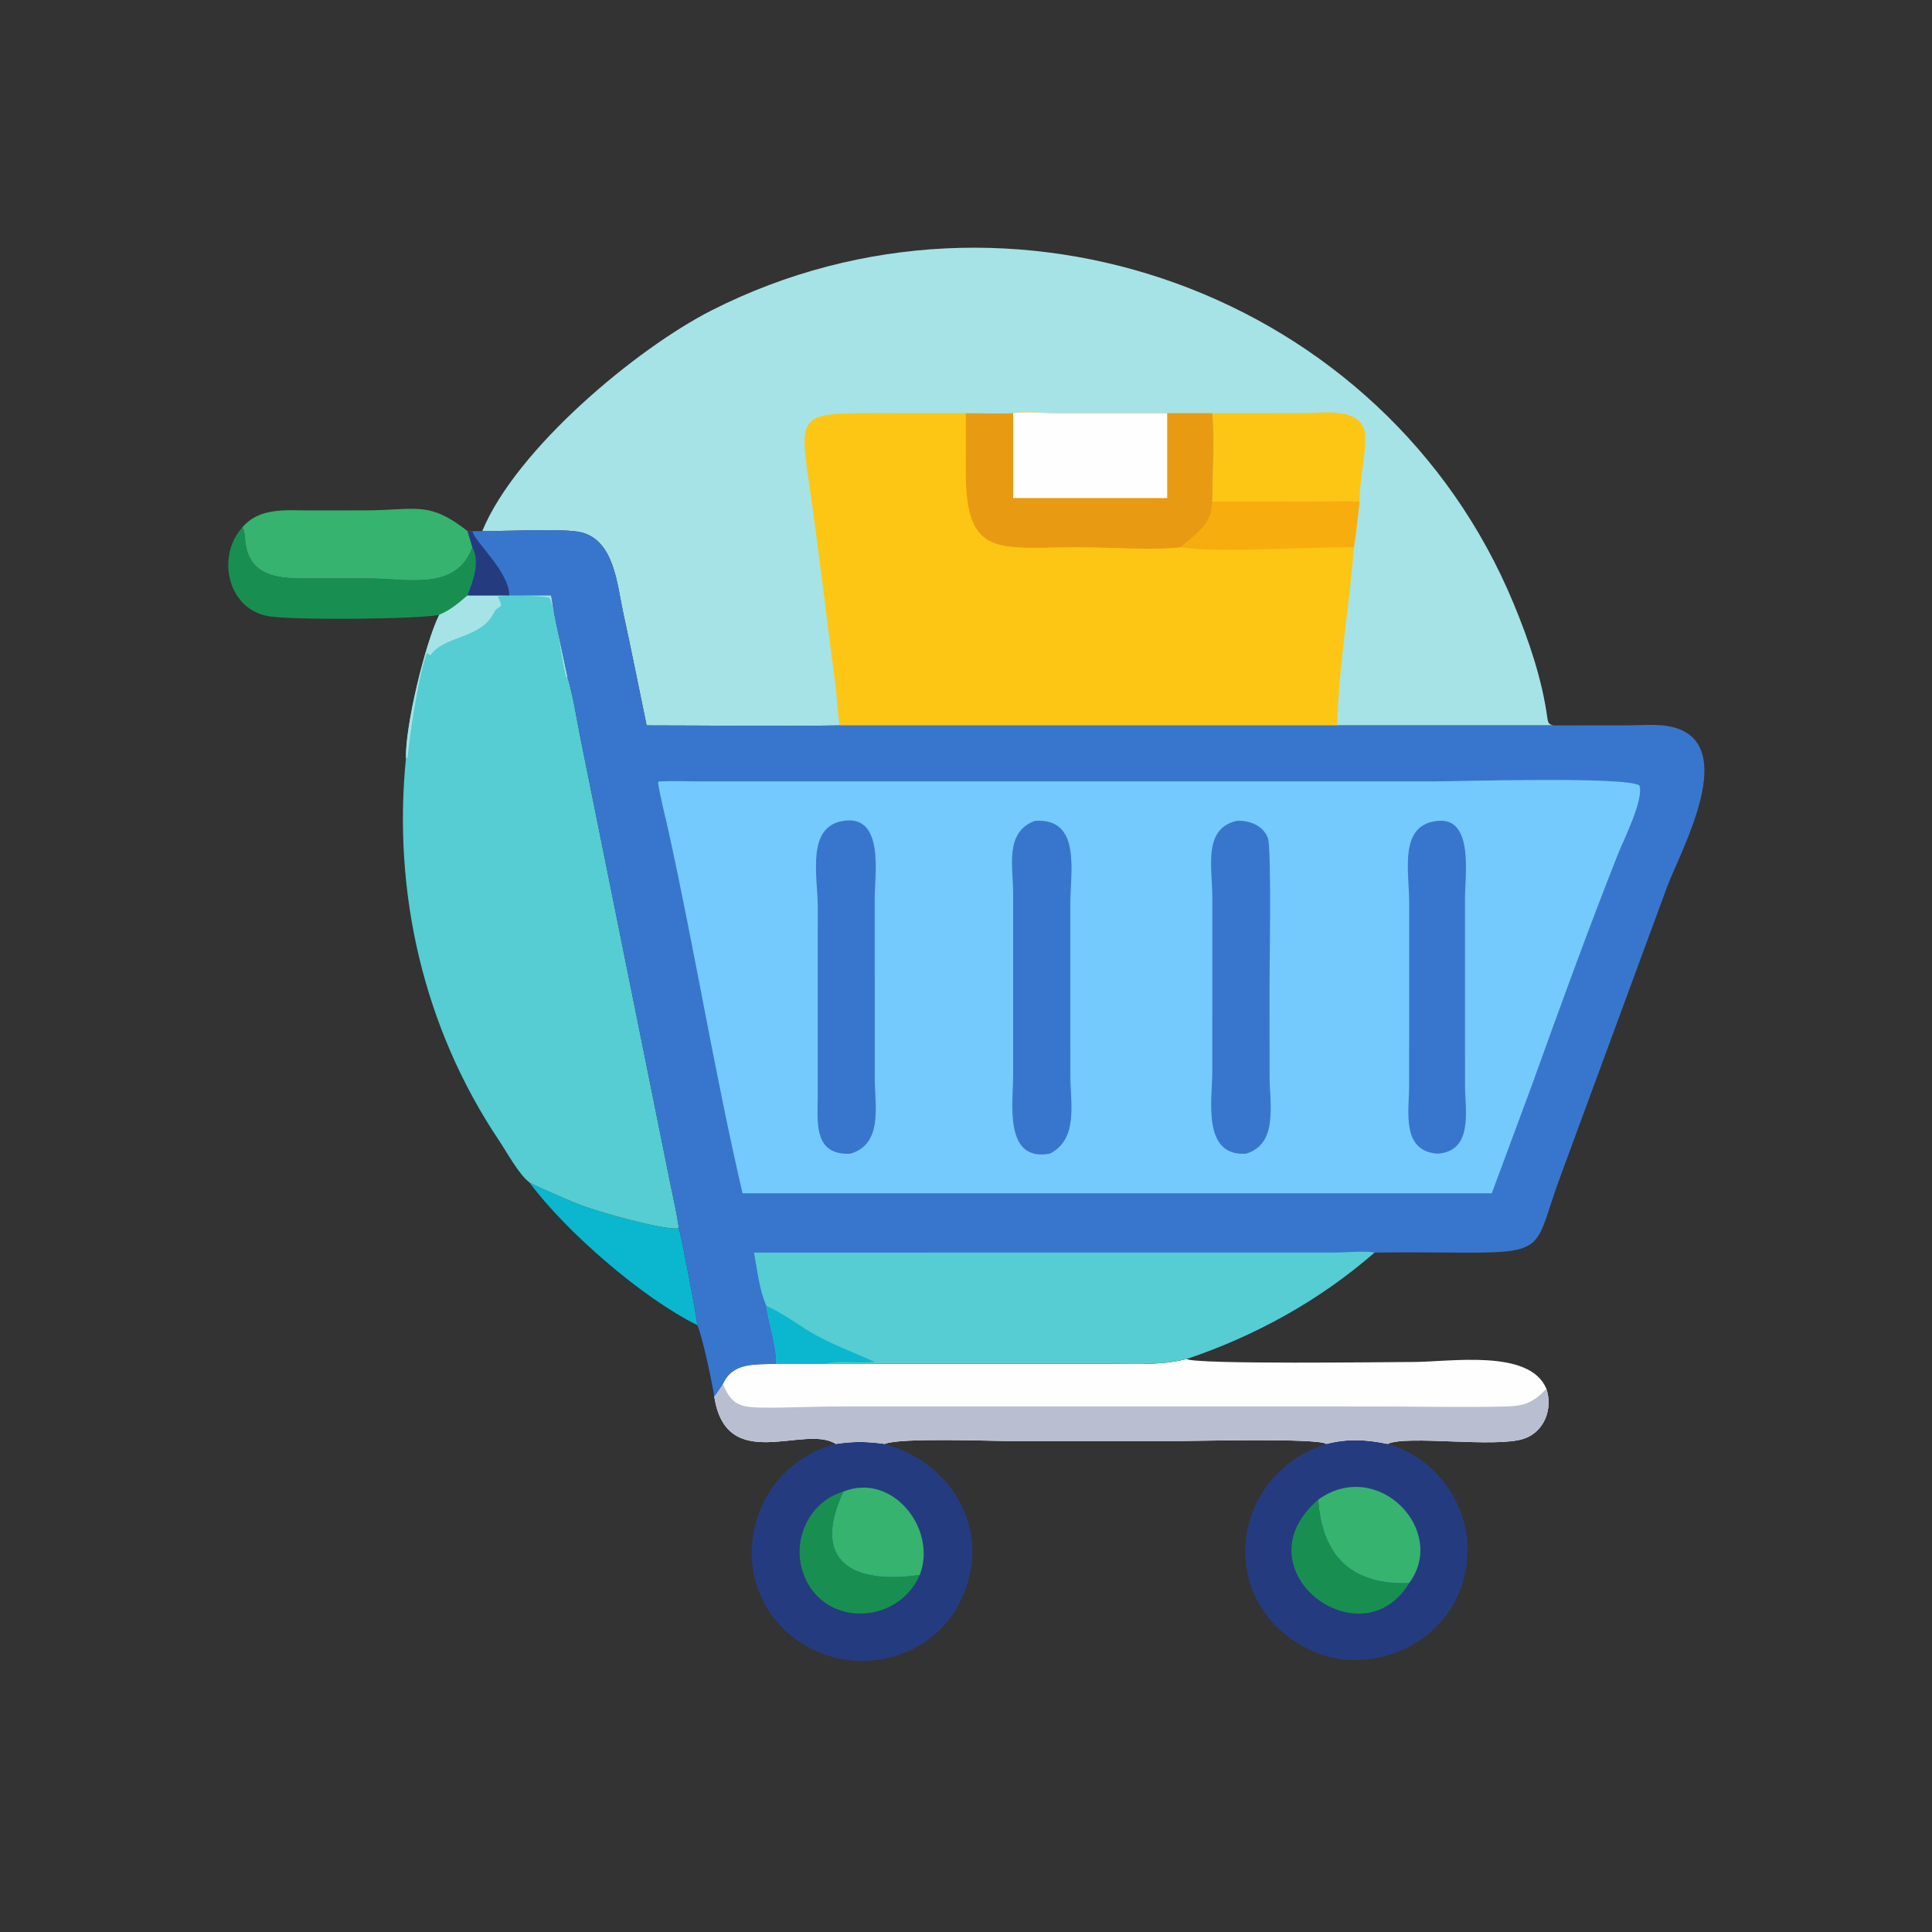 <svg version="1.1" xmlns="http://www.w3.org/2000/svg" style="display: block;" viewBox="0 0 2048 2048" width="512" height="512">
<rect x="0" y="0" width="2048" height="2048" fill="#333333" stroke="none"/>
<path transform="translate(0,0)" fill="rgb(10,183,206)" d="M 561.183 1253.4 C 571.233 1258.88 599.501 1270.77 610.564 1275.44 C 632.037 1284.52 704.766 1304.3 718.772 1302.1 L 719.491 1301.18 C 722.499 1312.22 739.477 1398.99 738.995 1404.56 C 681.029 1376.07 599.534 1305.26 561.183 1253.4 z"/>
<path transform="translate(0,0)" fill="rgb(24,143,81)" d="M 256.811 559.218 C 259.758 563.183 259.442 568.983 259.988 573.875 C 264.743 616.409 304.008 613.095 336.383 613.117 L 390.014 613.134 C 431.934 613.144 483.358 627.169 500.814 580.157 C 509.234 596.134 501.53 615.47 495.68 631.105 C 486.02 639.394 477.509 646.768 465.602 651.693 C 447.336 656.311 307.632 657.85 283.202 652.937 C 240.549 644.359 229.607 589.028 256.811 559.218 z"/>
<path transform="translate(0,0)" fill="rgb(54,179,110)" d="M 256.811 559.218 C 274.759 537.657 302.839 541.076 327.931 541.053 L 387.357 541.018 C 440.576 541.014 453.896 530.221 495.68 563.017 L 500.814 580.157 C 483.358 627.169 431.934 613.144 390.014 613.134 L 336.383 613.117 C 304.008 613.095 264.743 616.409 259.988 573.875 C 259.442 568.983 259.758 563.183 256.811 559.218 z"/>
<path transform="translate(0,0)" fill="rgb(37,59,128)" d="M 885.975 1530.63 C 904.255 1527.78 919.588 1528 937.87 1530.63 C 1013.23 1551.48 1055.08 1629.44 1015.49 1702.2 C 985.145 1757.96 911.571 1776.59 856.798 1745.97 C 762.19 1693.08 785.309 1557.37 885.975 1530.63 z"/>
<path transform="translate(0,0)" fill="rgb(24,143,81)" d="M 975.02 1669.46 C 950.885 1724.59 868.629 1725.25 850.418 1664.42 C 840.109 1629.98 859.02 1591.3 893.977 1581.21 C 859.874 1654.5 902.634 1679.95 975.02 1669.46 z"/>
<path transform="translate(0,0)" fill="rgb(54,179,110)" d="M 893.977 1581.21 C 945.409 1560.18 993.873 1620.35 975.02 1669.46 C 902.634 1679.95 859.874 1654.5 893.977 1581.21 z"/>
<path transform="translate(0,0)" fill="rgb(37,59,128)" d="M 1406.01 1530.63 C 1428.76 1524.85 1448.11 1525.93 1471 1530.63 C 1540.33 1550.99 1576.21 1629.19 1543.44 1695.25 C 1515.53 1751.49 1442.8 1776.16 1386.64 1747.99 C 1287.1 1698.05 1303.71 1563.35 1406.01 1530.63 z"/>
<path transform="translate(0,0)" fill="rgb(24,143,81)" d="M 1493.78 1678.12 C 1442.77 1762.59 1311.64 1663.51 1397.37 1589.69 C 1401.58 1649.97 1432.95 1680.22 1493.78 1678.12 z"/>
<path transform="translate(0,0)" fill="rgb(54,179,110)" d="M 1397.37 1589.69 C 1460.36 1544.5 1535.13 1622.53 1493.78 1678.12 C 1432.95 1680.22 1401.58 1649.97 1397.37 1589.69 z"/>
<path transform="translate(0,0)" fill="rgb(254,254,254)" d="M 873.444 1445.64 L 1177.7 1445.68 C 1204.85 1445.72 1231.48 1447.27 1258.02 1440.52 C 1264.45 1446.7 1477.05 1443.74 1497.36 1443.77 C 1536.61 1443.82 1621.62 1429.38 1639.22 1472.18 C 1646.32 1493.32 1637.09 1517.88 1615.28 1525.14 C 1585.22 1535.15 1491.04 1520.93 1471 1530.63 C 1448.11 1525.93 1428.76 1524.85 1406.01 1530.63 C 1396.82 1524.19 1267.96 1527.55 1249.81 1527.55 L 1070.23 1527.56 C 1049.7 1527.55 953.848 1523.78 937.87 1530.63 C 919.588 1528 904.255 1527.78 885.975 1530.63 C 852.823 1509.3 769.803 1563.67 757.161 1480.27 C 760.522 1476.15 763.343 1471.48 766.298 1467.06 C 776.708 1443.47 801.006 1446.72 822.927 1445.64 L 873.444 1445.64 z"/>
<path transform="translate(0,0)" fill="rgb(185,191,208)" d="M 757.161 1480.27 C 760.522 1476.15 763.343 1471.48 766.298 1467.06 C 774.703 1487.4 783.096 1491.6 804.349 1492.04 C 833.42 1492.64 862.851 1490.85 892.005 1490.88 L 1457.02 1490.92 C 1503.29 1490.92 1549.8 1492.04 1596.04 1490.96 C 1615.94 1490.5 1625.51 1486.71 1639.22 1472.18 C 1646.32 1493.32 1637.09 1517.88 1615.28 1525.14 C 1585.22 1535.15 1491.04 1520.93 1471 1530.63 C 1448.11 1525.93 1428.76 1524.85 1406.01 1530.63 C 1396.82 1524.19 1267.96 1527.55 1249.81 1527.55 L 1070.23 1527.56 C 1049.7 1527.55 953.848 1523.78 937.87 1530.63 C 919.588 1528 904.255 1527.78 885.975 1530.63 C 852.823 1509.3 769.803 1563.67 757.161 1480.27 z"/>
<path transform="translate(0,0)" fill="rgb(85,205,210)" d="M 495.68 631.105 L 539.907 631.105 L 584.196 631.105 C 588.706 659.991 595.568 688.691 601.492 717.328 C 607.792 738.425 611.04 761.379 615.428 783.022 L 711.122 1257.43 C 714.082 1271.89 717.611 1286.54 719.491 1301.18 L 718.772 1302.1 C 704.766 1304.3 632.037 1284.52 610.564 1275.44 C 599.501 1270.77 571.233 1258.88 561.183 1253.4 C 549.741 1244.59 537.339 1221.43 529.002 1209 C 448.931 1089.55 416.109 946.011 430.316 803.847 C 429.514 769.12 450.939 681.132 465.602 651.693 C 477.509 646.768 486.02 639.394 495.68 631.105 z"/>
<path transform="translate(0,0)" fill="rgb(165,227,231)" d="M 495.68 631.105 L 539.907 631.105 L 584.196 631.105 C 588.706 659.991 595.568 688.691 601.492 717.328 L 600.436 718.538 C 594.569 696.934 589.522 648.542 582.565 633.517 C 572.187 631.235 537.864 630.726 527.653 632.308 C 535.367 647.385 528.117 640.135 523.558 649.505 C 510.152 677.055 471.014 673.807 456.749 694.02 L 455.245 694.366 L 452.715 691.853 C 443.804 714.352 434.716 776.684 432.338 800.139 C 432.168 801.817 432.513 803.43 430.316 803.847 C 429.514 769.12 450.939 681.132 465.602 651.693 C 477.509 646.768 486.02 639.394 495.68 631.105 z"/>
<path transform="translate(0,0)" fill="rgb(165,227,231)" d="M 511.176 563.017 C 547.169 475.781 675.086 369.095 754.89 328.722 C 1072.2 168.198 1468.15 310.587 1604.5 639.814 C 1620.46 678.347 1634.6 719.513 1640.24 760.935 C 1640.94 766.01 1641.75 767.914 1646.68 768.966 L 1417.54 768.966 L 890.146 768.966 C 821.981 770.056 753.635 768.99 685.452 768.966 C 677.136 729.142 669.352 689.224 660.621 649.486 C 654.238 620.439 651.395 573.148 616.279 564.351 C 597.69 559.694 533.671 563.335 511.176 563.017 z"/>
<path transform="translate(0,0)" fill="rgb(253,198,21)" d="M 1285.08 438.018 L 1381.23 437.938 C 1403.23 437.935 1447.52 430.006 1447.26 464.605 C 1447.09 486.935 1441.11 509.028 1441.2 531.677 C 1424.23 530.678 1406.6 531.619 1389.56 531.616 L 1285.08 531.677 C 1285.06 503.277 1287.91 465.145 1285.08 438.018 z"/>
<path transform="translate(0,0)" fill="rgb(253,198,21)" d="M 1073.98 438.018 C 1088.55 435.852 1105.76 437.982 1120.67 438.007 L 1237.26 438.018 L 1285.08 438.018 C 1287.91 465.145 1285.06 503.277 1285.08 531.677 L 1389.56 531.616 C 1406.6 531.619 1424.23 530.678 1441.2 531.677 C 1439.34 547.837 1437.74 564.085 1435.23 580.157 C 1430.65 640.78 1418.55 709.502 1417.54 768.966 L 890.146 768.966 C 887.468 755.372 887.548 740.623 885.696 726.799 C 877.063 662.355 869.66 597.72 860.624 533.34 C 847.588 440.466 841.138 437.952 924.885 437.952 L 1023.86 438.018 C 1040.46 438.05 1057.43 438.861 1073.98 438.018 z"/>
<path transform="translate(0,0)" fill="rgb(248,173,14)" d="M 1285.08 531.677 L 1389.56 531.616 C 1406.6 531.619 1424.23 530.678 1441.2 531.677 C 1439.34 547.837 1437.74 564.085 1435.23 580.157 C 1388.53 579.208 1293.07 586.602 1251.96 580.157 C 1267.74 565.145 1285.08 556.49 1285.08 531.677 z"/>
<path transform="translate(0,0)" fill="rgb(232,155,18)" d="M 1073.98 438.018 C 1088.55 435.852 1105.76 437.982 1120.67 438.007 L 1237.26 438.018 L 1285.08 438.018 C 1287.91 465.145 1285.06 503.277 1285.08 531.677 C 1285.08 556.49 1267.74 565.145 1251.96 580.157 C 1220.92 583.563 1176.32 580.082 1143.66 580.106 C 1058.3 580.169 1023.49 592.577 1023.75 499.001 L 1023.86 438.018 C 1040.46 438.05 1057.43 438.861 1073.98 438.018 z"/>
<path transform="translate(0,0)" fill="rgb(254,254,254)" d="M 1073.98 438.018 C 1088.55 435.852 1105.76 437.982 1120.67 438.007 L 1237.26 438.018 L 1237.26 527.933 L 1073.98 527.933 L 1073.98 438.018 z"/>
<path transform="translate(0,0)" fill="rgb(56,118,206)" d="M 511.176 563.017 C 533.671 563.335 597.69 559.694 616.279 564.351 C 651.395 573.148 654.238 620.439 660.621 649.486 C 669.352 689.224 677.136 729.142 685.452 768.966 C 753.635 768.99 821.981 770.056 890.146 768.966 L 1417.54 768.966 L 1646.68 768.966 L 1725.18 768.873 C 1739.87 768.856 1756.75 767.132 1771.08 770.261 C 1846.15 786.642 1781.62 901.548 1767.22 940.019 L 1653.51 1248.59 C 1626.94 1320.65 1640.66 1327.95 1556.15 1327.86 C 1523.13 1327.82 1489.98 1327.18 1456.97 1327.8 C 1399.05 1378.32 1330.65 1416.12 1258.02 1440.52 C 1231.48 1447.27 1204.85 1445.72 1177.7 1445.68 L 873.444 1445.64 L 822.927 1445.64 C 801.006 1446.72 776.708 1443.47 766.298 1467.06 C 763.343 1471.48 760.522 1476.15 757.161 1480.27 C 755.221 1467.48 744.277 1414.51 738.995 1404.56 C 739.477 1398.99 722.499 1312.22 719.491 1301.18 C 717.611 1286.54 714.082 1271.89 711.122 1257.43 L 615.428 783.022 C 611.04 761.379 607.792 738.425 601.492 717.328 C 595.568 688.691 588.706 659.991 584.196 631.105 L 539.907 631.105 L 495.68 631.105 C 501.53 615.47 509.234 596.134 500.814 580.157 L 495.68 563.017 L 500.814 563.017 L 511.176 563.017 z"/>
<path transform="translate(0,0)" fill="rgb(37,59,128)" d="M 495.68 563.017 L 500.814 563.017 C 502.277 573.584 539.626 605.427 539.907 631.105 L 495.68 631.105 C 501.53 615.47 509.234 596.134 500.814 580.157 L 495.68 563.017 z"/>
<path transform="translate(0,0)" fill="rgb(85,205,210)" d="M 799.291 1327.8 L 1415.89 1327.75 C 1426.75 1327.73 1447.35 1325.71 1456.97 1327.8 C 1399.05 1378.32 1330.65 1416.12 1258.02 1440.52 C 1231.48 1447.27 1204.85 1445.72 1177.7 1445.68 L 873.444 1445.64 L 822.927 1445.64 C 823.26 1425.49 815.146 1404.38 812.384 1384.35 C 804.906 1367.28 802.714 1346.14 799.291 1327.8 z"/>
<path transform="translate(0,0)" fill="rgb(10,183,206)" d="M 812.384 1384.35 C 830.769 1392.22 847.815 1406.06 865.519 1415.73 C 885.753 1426.78 906.563 1434.14 927.238 1443.82 C 909.37 1445.58 891.235 1442.03 873.444 1445.64 L 822.927 1445.64 C 823.26 1425.49 815.146 1404.38 812.384 1384.35 z"/>
<path transform="translate(0,0)" fill="rgb(116,202,252)" d="M 698.577 828.339 C 713.882 827.641 729.523 828.326 744.859 828.328 L 1516.08 828.345 C 1544.78 828.344 1723.93 822.802 1737.78 832.628 C 1743.1 846.796 1720.43 891.867 1715 905.628 C 1683.1 986.492 1653.33 1068.27 1623.96 1150.08 L 1581.34 1264.95 L 787.153 1264.95 C 757.394 1137.1 736.567 1007.48 708.28 879.355 C 704.628 862.815 700.105 846.077 697.502 829.372 L 698.577 828.339 z"/>
<path transform="translate(0,0)" fill="rgb(56,118,206)" d="M 1524.23 870.161 C 1562.51 866.325 1552.95 928.948 1552.96 951.447 L 1552.98 1150.03 C 1552.97 1176.58 1562.28 1219.92 1524.23 1222.95 C 1484.93 1220.49 1493.73 1177.75 1493.74 1150.42 L 1493.77 955.993 C 1493.78 923.529 1482.34 873.844 1524.23 870.161 z"/>
<path transform="translate(0,0)" fill="rgb(56,118,206)" d="M 893.977 870.161 C 937.682 863.269 927.245 927.133 927.251 951.614 L 927.274 1143.51 C 927.369 1171.74 936.307 1212.58 901.568 1222.95 C 861.421 1225.07 866.823 1188 866.822 1160.95 L 866.85 961.496 C 866.857 929.116 854.266 876.213 893.977 870.161 z"/>
<path transform="translate(0,0)" fill="rgb(56,118,206)" d="M 1310.88 870.161 C 1324.04 869.104 1339.75 875.332 1344.08 888.851 C 1347.95 900.94 1345.75 1019.41 1345.76 1044.19 L 1345.83 1140.54 C 1345.84 1170.39 1355.26 1212.29 1321.01 1222.95 C 1273.78 1226.01 1285.08 1165.52 1285.06 1135.69 L 1285.07 949.754 C 1285.07 919.917 1274.98 878.354 1310.88 870.161 z"/>
<path transform="translate(0,0)" fill="rgb(56,118,206)" d="M 1097.04 870.161 C 1146.43 866.649 1134.61 924.272 1134.62 956.202 L 1134.64 1141.08 C 1134.64 1169.28 1143.39 1207.5 1112.81 1222.95 C 1063.74 1231.99 1073.97 1168.45 1073.96 1139.91 L 1073.97 946.616 C 1073.96 919.114 1064.72 881.907 1097.04 870.161 z"/>
</svg>